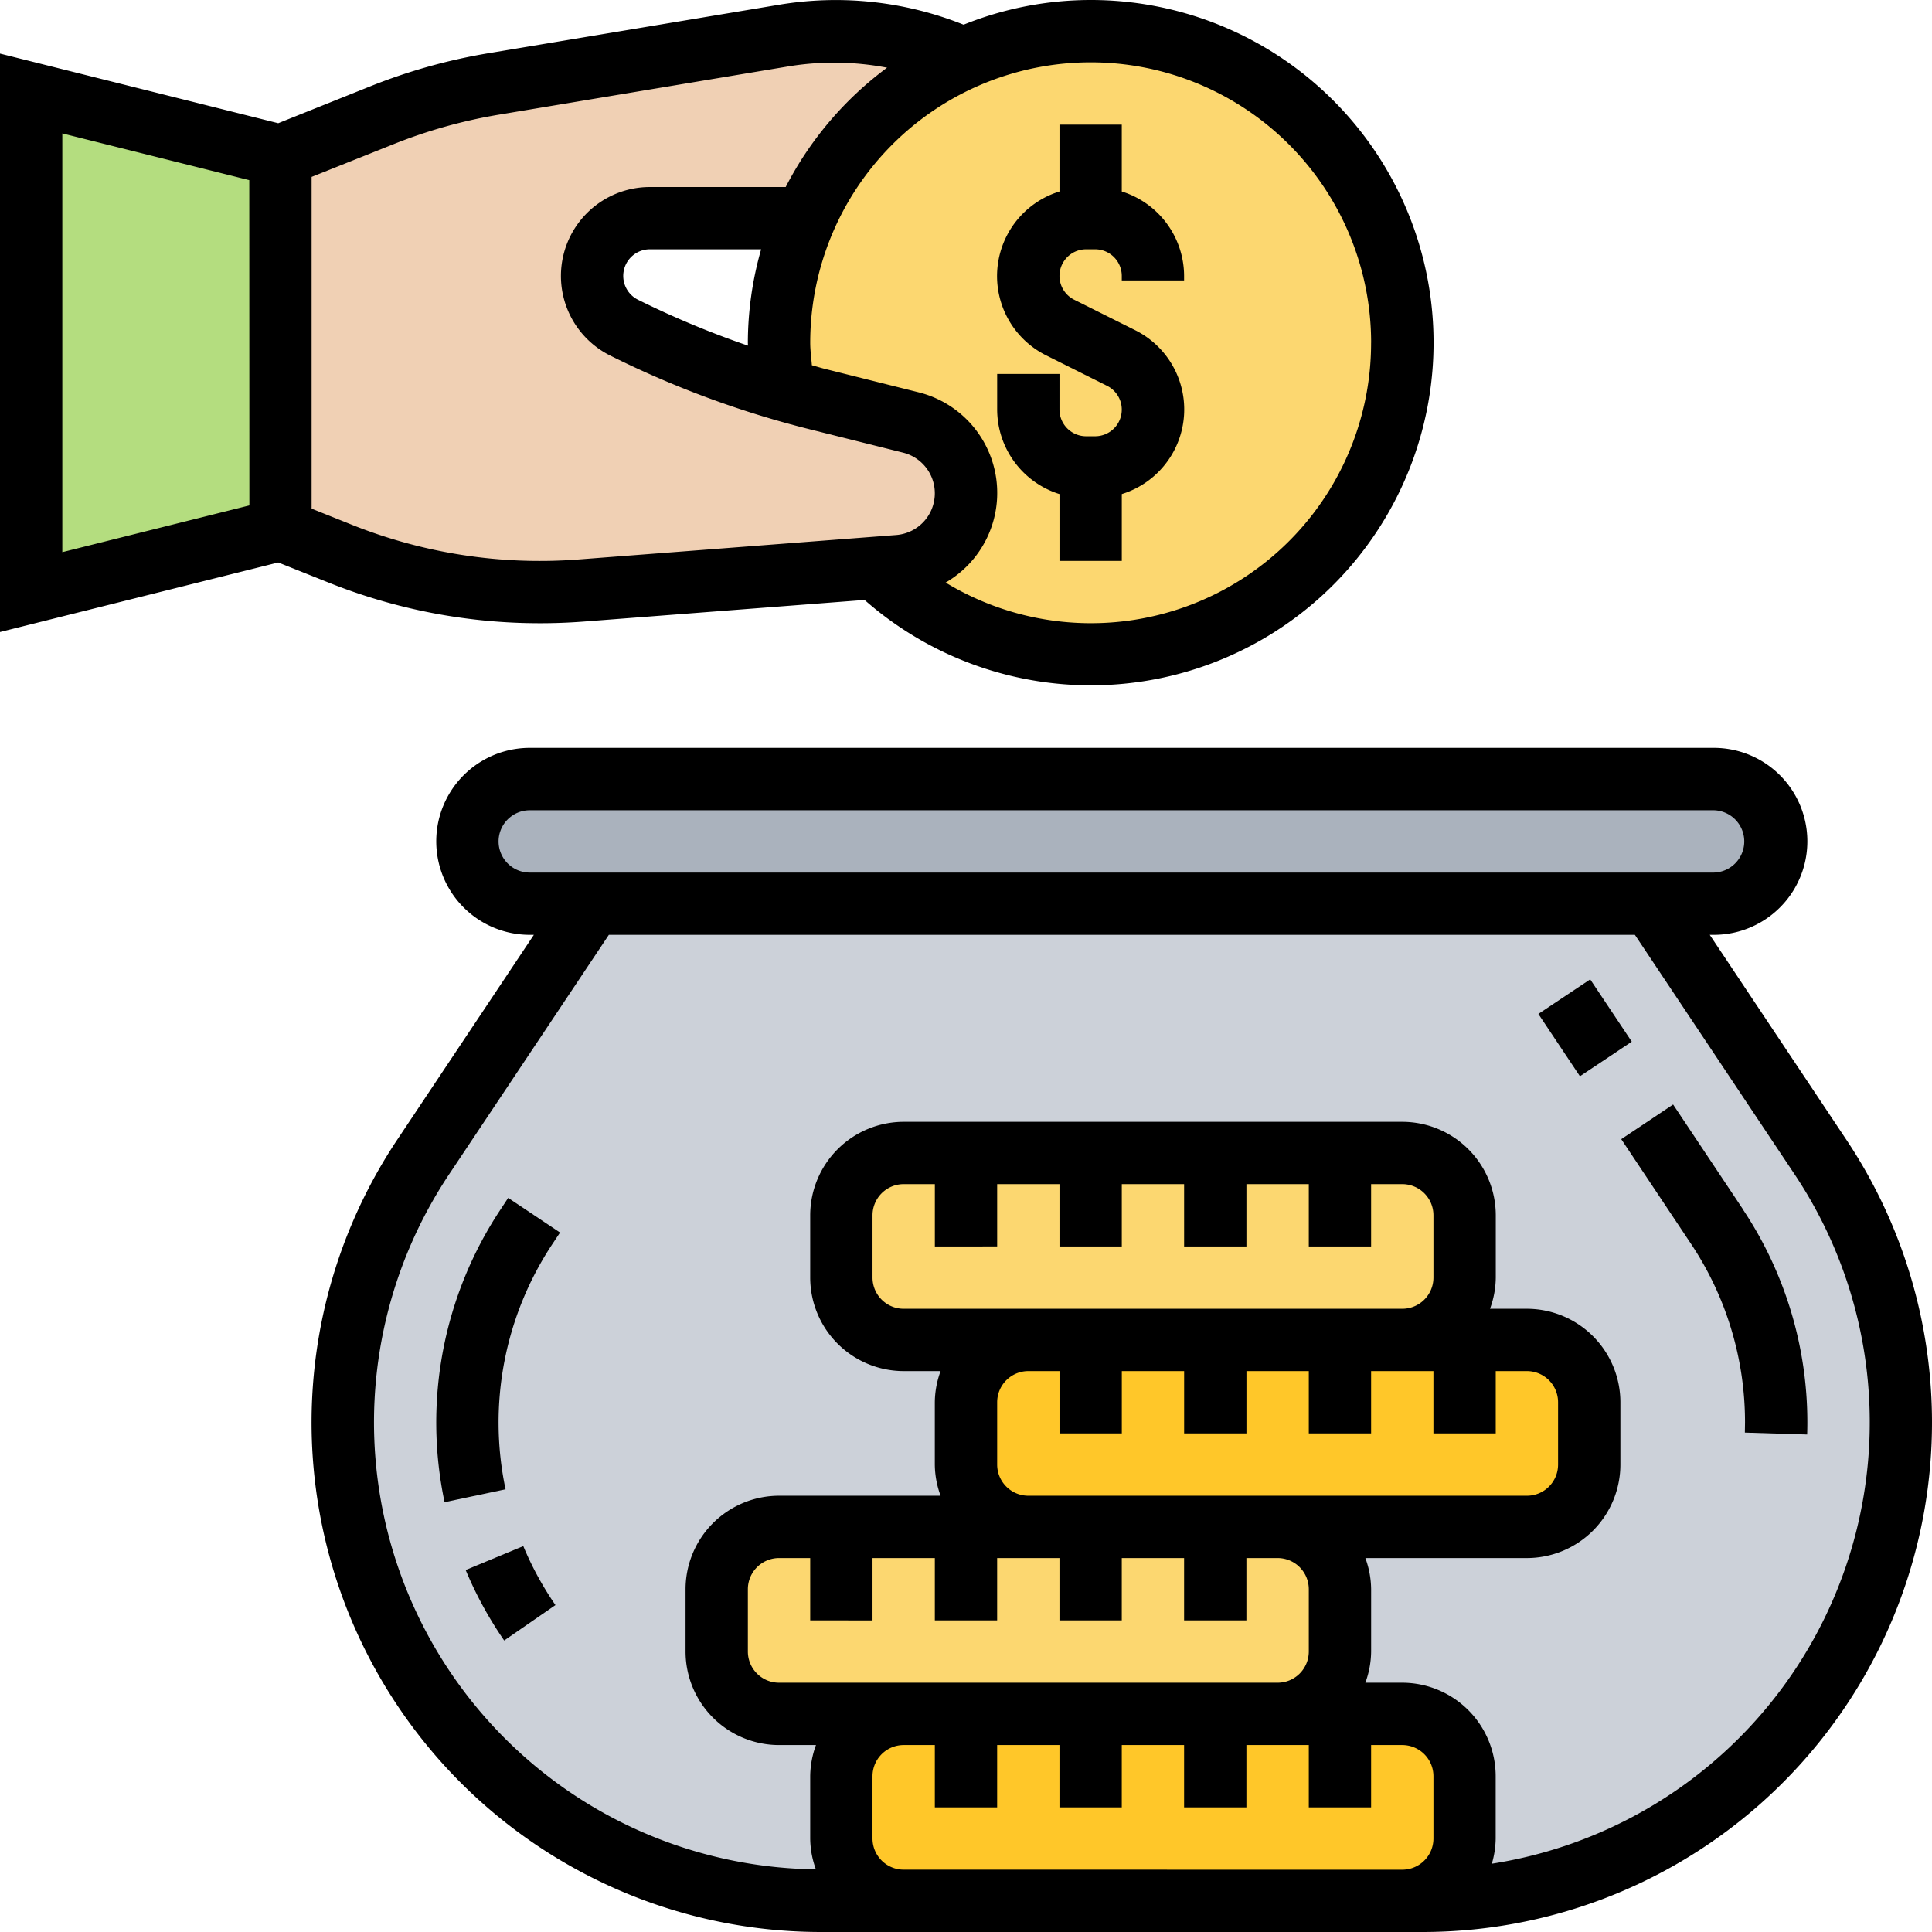 <svg id="ahorro-de-dinero" xmlns="http://www.w3.org/2000/svg" width="100.36" height="100.36" viewBox="0 0 100.36 100.36">
  <g id="Grupo_142668" data-name="Grupo 142668" transform="translate(1.619 1.619)">
    <g id="Grupo_142659" data-name="Grupo 142659" transform="translate(22.662 38.849)">
      <path id="Trazado_202307" data-name="Trazado 202307" d="M80.748,26a3.247,3.247,0,0,1,3.237,3.237,3.261,3.261,0,0,1-3.237,3.237H19.237A3.247,3.247,0,0,1,16,29.237,3.261,3.261,0,0,1,19.237,26Z" transform="translate(-16 -26)" fill="#aab2bd"/>
    </g>
    <g id="Grupo_142660" data-name="Grupo 142660" transform="translate(16.187 45.324)">
      <path id="Trazado_202308" data-name="Trazado 202308" d="M91.867,49.748a25.049,25.049,0,0,0-3.108-6.588L79.986,30H24.95L16.176,43.16A24.858,24.858,0,0,0,36.847,81.8H68.088a24.843,24.843,0,0,0,23.779-32.05Z" transform="translate(-12 -30)" fill="#ccd1d9"/>
    </g>
    <g id="Grupo_142661" data-name="Grupo 142661" transform="translate(42.086 87.41)">
      <path id="Trazado_202309" data-name="Trazado 202309" d="M53.9,56h3.237a3.247,3.247,0,0,1,3.237,3.237v3.237a3.247,3.247,0,0,1-3.237,3.237h-25.9A3.247,3.247,0,0,1,28,62.475V59.237A3.247,3.247,0,0,1,31.237,56H53.9Z" transform="translate(-28 -56)" fill="#ffc729"/>
    </g>
    <g id="Grupo_142662" data-name="Grupo 142662" transform="translate(48.561 67.986)">
      <path id="Trazado_202310" data-name="Trazado 202310" d="M57.9,44h3.237a3.247,3.247,0,0,1,3.237,3.237v3.237a3.247,3.247,0,0,1-3.237,3.237h-25.9A3.247,3.247,0,0,1,32,50.475V47.237A3.247,3.247,0,0,1,35.237,44H57.9Z" transform="translate(-32 -44)" fill="#ffc729"/>
    </g>
    <g id="Grupo_142663" data-name="Grupo 142663" transform="translate(35.612 77.698)">
      <path id="Trazado_202311" data-name="Trazado 202311" d="M49.9,50h3.237a3.247,3.247,0,0,1,3.237,3.237v3.237a3.247,3.247,0,0,1-3.237,3.237h-25.9A3.247,3.247,0,0,1,24,56.475V53.237A3.247,3.247,0,0,1,27.237,50H49.9Z" transform="translate(-24 -50)" fill="#fcd770"/>
    </g>
    <g id="Grupo_142664" data-name="Grupo 142664" transform="translate(42.086 58.273)">
      <path id="Trazado_202312" data-name="Trazado 202312" d="M53.9,38h3.237a3.247,3.247,0,0,1,3.237,3.237v3.237a3.247,3.247,0,0,1-3.237,3.237h-25.9A3.247,3.247,0,0,1,28,44.475V41.237A3.247,3.247,0,0,1,31.237,38H53.9Z" transform="translate(-28 -38)" fill="#fcd770"/>
    </g>
    <g id="Grupo_142665" data-name="Grupo 142665" transform="translate(38.849 0)">
      <path id="Trazado_202313" data-name="Trazado 202313" d="M35.712,26.005a3.775,3.775,0,0,0-2.881-3.674l-4.84-1.214c-.615-.146-1.214-.324-1.813-.486v-.016A17.324,17.324,0,0,1,26,18.187a16,16,0,0,1,1.36-6.475A16.192,16.192,0,1,1,31.018,29.89l1.2-.1A3.807,3.807,0,0,0,35.712,26.005Z" transform="translate(-26 -2)" fill="#fcd770"/>
    </g>
    <g id="Grupo_142666" data-name="Grupo 142666" transform="translate(12.95)">
      <path id="Trazado_202314" data-name="Trazado 202314" d="M45.482,3.408a16.2,16.2,0,0,0-8.223,8.3H29.182a3,3,0,0,0-1.344,5.682,48.583,48.583,0,0,0,8.239,3.221v.016c.6.162,1.2.34,1.813.486l4.84,1.214a3.792,3.792,0,0,1-.615,7.462l-1.2.1L25.637,31.056c-.712.049-1.424.081-2.153.081A28.011,28.011,0,0,1,13.076,29.13L10,27.9V8.475l5.277-2.1a27.954,27.954,0,0,1,5.811-1.635l15.1-2.509A16.526,16.526,0,0,1,38.862,2a16.2,16.2,0,0,1,6.621,1.408Z" transform="translate(-10 -2)" fill="#f0d0b4"/>
    </g>
    <g id="Grupo_142667" data-name="Grupo 142667" transform="translate(0 3.237)">
      <path id="Trazado_202315" data-name="Trazado 202315" d="M14.95,7.237V26.662L2,29.9V4Z" transform="translate(-2 -4)" fill="#b4dd7f"/>
    </g>
  </g>
  <g id="Grupo_142669" data-name="Grupo 142669">
    <path id="Trazado_202316" data-name="Trazado 202316" d="M36.237,24.19v3.472h3.237V24.19a4.6,4.6,0,0,0,.683-8.518L37,14.094a1.383,1.383,0,0,1,.618-2.619h.473a1.385,1.385,0,0,1,1.382,1.382v.236h3.237v-.236a4.608,4.608,0,0,0-3.237-4.385V5H36.237V8.472a4.6,4.6,0,0,0-.683,8.518l3.156,1.578a1.383,1.383,0,0,1-.618,2.619H37.62A1.385,1.385,0,0,1,36.237,19.8V17.95H33V19.8A4.612,4.612,0,0,0,36.237,24.19Z" transform="translate(18.799 1.475)"/>
    <path id="Trazado_202317" data-name="Trazado 202317" d="M18.048,31.254A29.5,29.5,0,0,0,29.06,33.374q1.139,0,2.274-.087l14.578-1.122A17.8,17.8,0,1,0,57.655,1a17.7,17.7,0,0,0-6.6,1.282A17.879,17.879,0,0,0,41.49,1.243L26.385,3.762a29.576,29.576,0,0,0-6.138,1.717L15.453,7.4,1,3.783V33.831l14.453-3.613ZM72.223,18.806a14.552,14.552,0,0,1-22.1,12.456A5.386,5.386,0,0,0,48.7,21.375l-4.853-1.214c-.227-.057-.448-.128-.673-.188-.029-.39-.086-.777-.086-1.167a14.568,14.568,0,0,1,29.137,0Zm-32.369.149a47.572,47.572,0,0,1-5.716-2.386,1.383,1.383,0,0,1,.618-2.619h5.782a17.751,17.751,0,0,0-.69,4.856C39.849,18.856,39.854,18.906,39.854,18.955Zm-18.4-10.47a26.382,26.382,0,0,1,5.468-1.53L42.023,4.437a14.612,14.612,0,0,1,5.057.078,17.9,17.9,0,0,0-5.266,6.2H34.757a4.62,4.62,0,0,0-2.065,8.752A50.717,50.717,0,0,0,43.062,23.3l4.853,1.214a2.175,2.175,0,0,1-.361,4.278L31.085,30.059a26.287,26.287,0,0,1-11.834-1.811l-2.064-.826V10.189Zm-7.5,18.769L4.237,29.682V7.93l9.712,2.428Z" transform="translate(-1 -1)"/>
    <path id="Trazado_202318" data-name="Trazado 202318" d="M90.728,45.36l-7.1-10.648h.214a4.856,4.856,0,1,0,0-9.712H22.331a4.856,4.856,0,1,0,0,9.712h.214l-7.1,10.648A26.467,26.467,0,0,0,37.469,86.511H68.7A26.469,26.469,0,0,0,90.728,45.36Zm-70.016-15.5a1.62,1.62,0,0,1,1.619-1.619H83.842a1.619,1.619,0,0,1,0,3.237H22.331A1.62,1.62,0,0,1,20.712,29.856ZM40.137,70.324V67.086h3.237v3.237h3.237V67.086h3.237v3.237h3.237V67.086h3.237v3.237h3.237V67.086H61.18A1.62,1.62,0,0,1,62.8,68.705v3.237a1.62,1.62,0,0,1-1.619,1.619h-25.9a1.62,1.62,0,0,1-1.619-1.619V68.705a1.62,1.62,0,0,1,1.619-1.619H36.9v3.237Zm6.475-8.094V58.993a1.62,1.62,0,0,1,1.619-1.619h1.619v3.237h3.237V57.374h3.237v3.237h3.237V57.374H62.8v3.237h3.237V57.374h3.237v3.237h3.237V57.374H74.13a1.62,1.62,0,0,1,1.619,1.619V62.23a1.62,1.62,0,0,1-1.619,1.619H48.23A1.62,1.62,0,0,1,46.612,62.23Zm0-11.331V47.662h3.237V50.9h3.237V47.662h3.237V50.9h3.237V47.662H62.8V50.9h3.237V47.662h1.619a1.62,1.62,0,0,1,1.619,1.619v3.237a1.62,1.62,0,0,1-1.619,1.619h-25.9a1.62,1.62,0,0,1-1.619-1.619V49.281a1.62,1.62,0,0,1,1.619-1.619h1.619V50.9ZM41.755,83.273a1.62,1.62,0,0,1-1.619-1.619V78.417A1.62,1.62,0,0,1,41.755,76.8h1.619v3.237h3.237V76.8h3.237v3.237h3.237V76.8h3.237v3.237h3.237V76.8H62.8v3.237h3.237V76.8h1.619a1.62,1.62,0,0,1,1.619,1.619v3.237a1.62,1.62,0,0,1-1.619,1.619Zm30.553-.309a4.8,4.8,0,0,0,.2-1.31V78.417a4.862,4.862,0,0,0-4.856-4.856H65.738a4.8,4.8,0,0,0,.3-1.619V68.705a4.8,4.8,0,0,0-.3-1.619H74.13a4.862,4.862,0,0,0,4.856-4.856V58.993a4.862,4.862,0,0,0-4.856-4.856H72.213a4.8,4.8,0,0,0,.3-1.619V49.281a4.862,4.862,0,0,0-4.856-4.856h-25.9A4.862,4.862,0,0,0,36.9,49.281v3.237a4.862,4.862,0,0,0,4.856,4.856h1.917a4.8,4.8,0,0,0-.3,1.619V62.23a4.8,4.8,0,0,0,.3,1.619H35.281a4.862,4.862,0,0,0-4.856,4.856v3.237A4.862,4.862,0,0,0,35.281,76.8H37.2a4.8,4.8,0,0,0-.3,1.619v3.237a4.755,4.755,0,0,0,.295,1.6,23.222,23.222,0,0,1-19.055-36.1l8.3-12.443h53.3l8.3,12.445A23.207,23.207,0,0,1,72.309,82.964Z" transform="translate(5.187 13.849)"/>
    <path id="Trazado_202319" data-name="Trazado 202319" d="M0,0H3.237V3.891H0Z" transform="matrix(0.832, -0.555, 0.555, 0.832, 79.912, 52.67)"/>
    <path id="Trazado_202320" data-name="Trazado 202320" d="M59.338,41.871l-3.616-5.426-2.694,1.8,3.616,5.426a16.708,16.708,0,0,1,2.813,9.295l-.008.521,3.236.1q.01-.308.01-.617a19.933,19.933,0,0,0-3.357-11.09Z" transform="translate(31.19 20.93)"/>
    <path id="Trazado_202321" data-name="Trazado 202321" d="M15.944,51.859a20.054,20.054,0,0,0,2,3.66l2.664-1.84a16.722,16.722,0,0,1-1.671-3.063Z" transform="translate(8.246 29.698)"/>
    <path id="Trazado_202322" data-name="Trazado 202322" d="M18.357,40.015a20.013,20.013,0,0,0-2.925,15.232l3.168-.67A16.772,16.772,0,0,1,21.051,41.81l.379-.57-2.694-1.8Z" transform="translate(7.662 22.786)"/>
  </g>
</svg>
